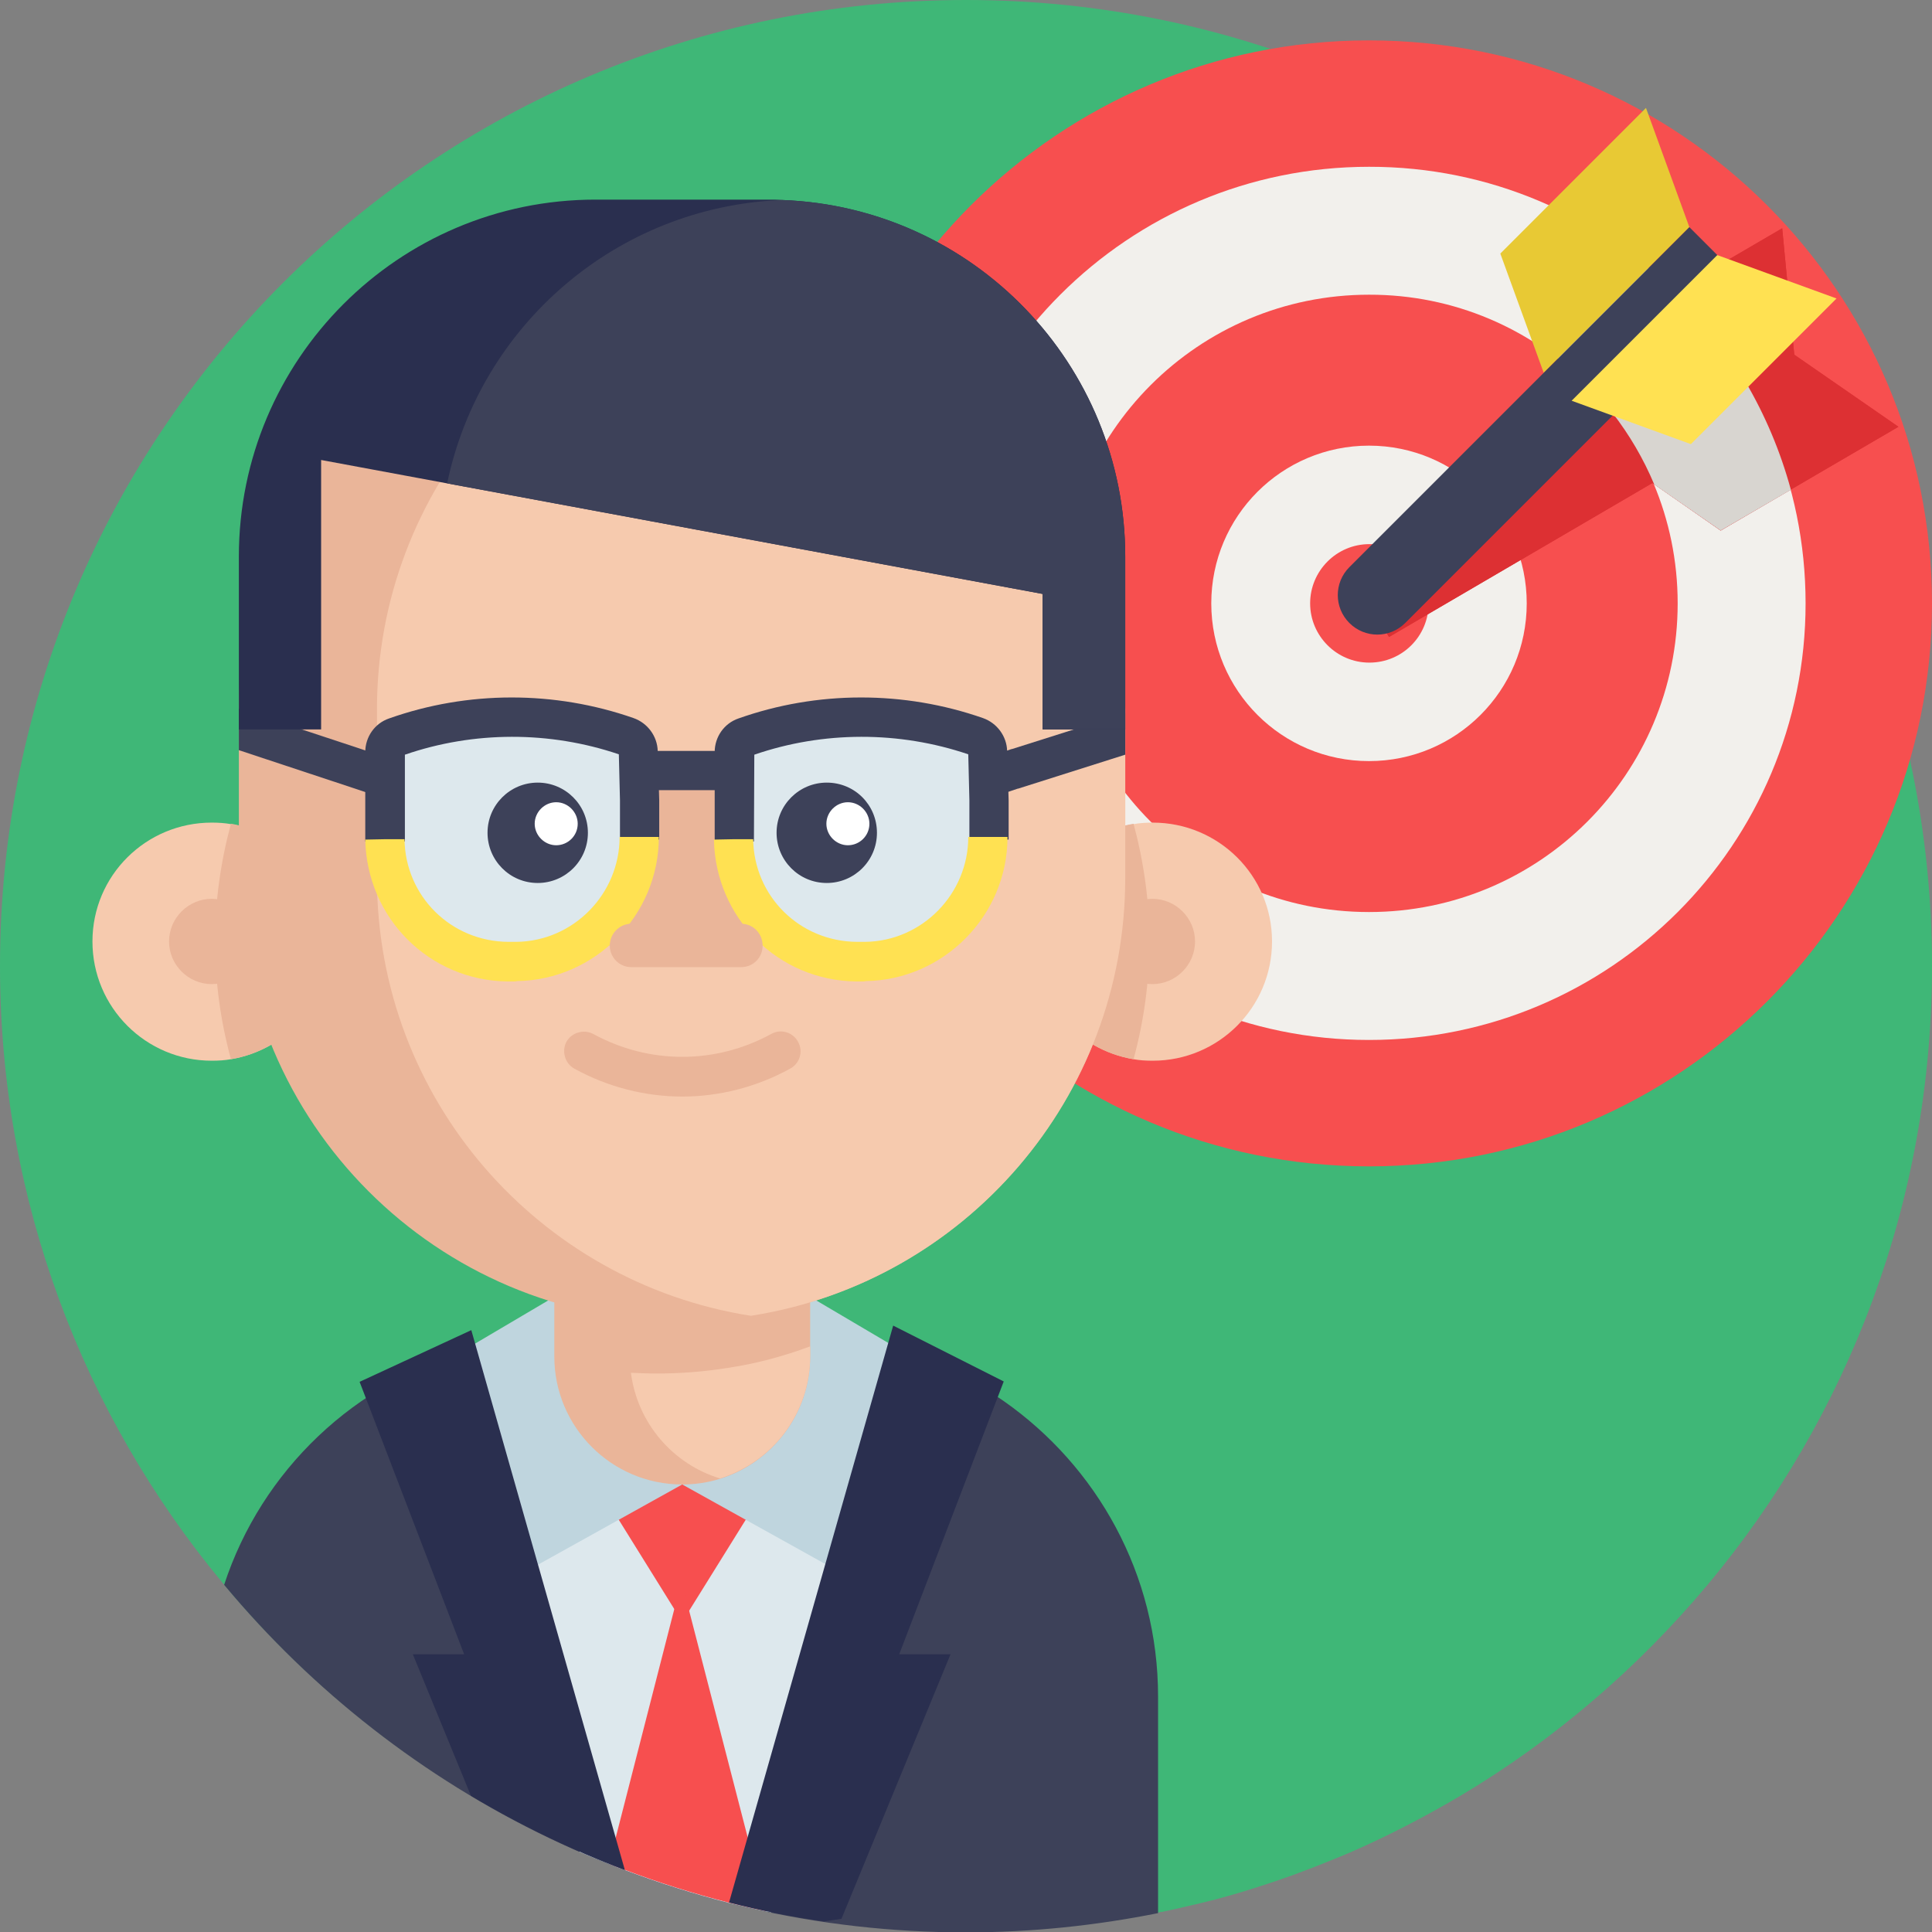 <?xml version="1.0" encoding="utf-8"?>
<!-- Generator: Adobe Illustrator 24.0.2, SVG Export Plug-In . SVG Version: 6.00 Build 0)  -->
<svg version="1.1" id="Layer_1" xmlns="http://www.w3.org/2000/svg" xmlns:xlink="http://www.w3.org/1999/xlink" x="0px" y="0px"
	 viewBox="0 0 512 512" style="enable-background:new 0 0 512 512;" xml:space="preserve">
<rect x="0" y="0" width="512" height="512" fill="#808080" stroke="none"/>
<style type="text/css">
	.st0{fill:#3FB777;}
	.st1{fill:#F74F4F;}
	.st2{fill:#F2F0EC;}
	.st3{fill:#3D4159;}
	.st4{fill:#DDE8ED;}
	.st5{fill:#BFD5DE;}
	.st6{fill:#2A2F4F;}
	.st7{fill:#EAB599;}
	.st8{fill:#F6CAAE;}
	.st9{fill:#FFE152;}
	.st10{fill:#FFFFFF;}
	.st11{fill:#DD3033;}
	.st12{fill:#D8D5D0;}
	.st13{fill:#E8C934;}
</style>
<path class="st0" d="M512,256c0,62.4-22.3,119.5-59.4,163.9c-18.5,22.1-40.6,41.1-65.4,55.9c-9.3,5.5-18.9,10.5-28.9,14.9
	c-2.6,1.1-5.2,2.2-7.8,3.2c-1.3,0.5-2.7,1.1-4.1,1.6c-4.6,1.8-9.4,3.4-14.1,4.9c-4.4,1.4-8.9,2.7-13.5,3.8c-2.1,0.5-4.3,1-6.4,1.5
	c-1.2,0.3-2.4,0.5-3.7,0.8c-0.4,0.1-0.7,0.2-1.1,0.2c-4.6,1-9.3,1.8-14,2.5c-4.8,0.7-9.7,1.3-14.6,1.7c-7.6,0.7-15.2,1-23,1
	c-17.4,0-34.4-1.7-50.9-5.1C88.1,483.3,0,380,0,256C0,114.6,114.6,0,256,0S512,114.6,512,256z"/>
<path class="st1" d="M512,159.9c0,82.4-66.8,149.2-149.2,149.2c-82.4,0-149.2-66.8-149.2-149.2c0-82.4,66.8-149.2,149.2-149.2
	C445.2,10.7,512,77.5,512,159.9z"/>
<path class="st2" d="M478.5,159.9c0,63.9-51.8,115.7-115.7,115.7c-63.9,0-115.7-51.8-115.7-115.7c0-63.9,51.8-115.7,115.7-115.7
	C426.7,44.1,478.5,95.9,478.5,159.9z"/>
<path class="st1" d="M444.6,159.9c0,45.2-36.6,81.8-81.8,81.8c-45.2,0-81.8-36.6-81.8-81.8c0-45.2,36.6-81.8,81.8-81.8
	C408,78,444.6,114.7,444.6,159.9z"/>
<path class="st2" d="M404.6,159.9c0,23.1-18.7,41.8-41.8,41.8c-23.1,0-41.8-18.7-41.8-41.8c0-23.1,18.7-41.8,41.8-41.8
	C385.9,118.1,404.6,136.8,404.6,159.9z"/>
<path class="st1" d="M378.6,159.9c0,8.7-7,15.7-15.7,15.7c-8.7,0-15.7-7.1-15.7-15.7s7-15.7,15.7-15.7
	C371.5,144.1,378.6,151.2,378.6,159.9z"/>
<path class="st3" d="M306.9,449.6v57.4c-16.5,3.3-33.5,5.1-50.9,5.1c-79,0-149.7-35.8-196.6-92.1c9.9-30.3,34.7-54,65.8-62.3
	c1.5-0.4,3-0.8,4.5-1.1c4-0.9,8.2-1.5,12.4-1.8c2.6-0.2,5.2-0.3,7.8-0.3h61.9c6.9,0,13.7,0.7,20.2,2.1c0.4,0.1,0.8,0.2,1.1,0.2
	c1.1,0.2,2.2,0.5,3.3,0.8c0,0,0.1,0,0.1,0c10.7,2.9,20.7,7.6,29.5,13.7C290.7,388.6,306.9,417.2,306.9,449.6z"/>
<path class="st4" d="M236.6,356.6l-0.2,1.1l-32.1,149.1c-0.4-0.1-0.7-0.2-1.1-0.2c-3.4-0.7-6.7-1.5-10.1-2.3
	c-9.4-2.4-18.6-5.3-27.6-8.7c-1.4-0.5-2.7-1-4.1-1.6c-2.6-1-5.2-2.1-7.8-3.2l-28.6-133.1l-0.2-1.1H236.6z"/>
<path class="st1" d="M206.3,388.8l-25.5,41l-25.5-41"/>
<path class="st1" d="M203.2,506.5c-3.4-0.7-6.7-1.5-10.1-2.3c-9.4-2.4-18.6-5.3-27.6-8.7c-1.4-0.5-2.7-1-4.1-1.6l19.2-74.9
	L203.2,506.5z"/>
<path class="st5" d="M180.8,393.4l-42.8,23.8l-13-60.6l26.6-15.7"/>
<path class="st5" d="M180.8,393.4l42.8,23.8l13-60.6L210,340.9"/>
<path class="st6" d="M238.3,438.4h13.6L223,508.5c-1.5,0.2-3.1,0.5-4.6,0.7c-8.6-1.2-16.9-2.9-25.2-5l43.5-152.9l29.3,14.8
	L238.3,438.4z"/>
<path class="st6" d="M165.6,495.6c-14.3-5.4-27.9-12-40.8-19.7l-15.4-37.5H123l-27.7-72.2l29.6-13.7L165.6,495.6z"/>
<path class="st7" d="M214.7,317.8v41.7c0,15.2-10.1,28.1-23.9,32.4c-3.2,1-6.6,1.5-10,1.5c-18.7,0-33.9-15.2-33.9-33.9v-41.7H214.7z
	"/>
<path class="st8" d="M214.7,356.8v2.6c0,15.2-10.1,28.1-23.9,32.4c-12.5-3.8-21.9-14.7-23.6-28c2.3,0.1,4.5,0.2,6.8,0.2
	c6.4,0,12.7-0.5,18.9-1.5C200.4,361.4,207.7,359.4,214.7,356.8z"/>
<path class="st8" d="M87.7,249.5c0,15.7-11.5,28.7-26.5,31.2c-1.6,0.3-3.3,0.4-5.1,0.4c-17.4,0-31.6-14.1-31.6-31.6
	S38.7,218,56.1,218c1.7,0,3.4,0.1,5.1,0.4C76.2,220.8,87.7,233.8,87.7,249.5z"/>
<path class="st7" d="M87.7,249.5c0,15.7-11.5,28.7-26.5,31.2c-2.7-9.9-4.2-20.4-4.2-31.2c0-10.8,1.5-21.2,4.2-31.2
	C76.2,220.8,87.7,233.8,87.7,249.5z"/>
<path class="st7" d="M67.4,249.5c0,6.2-5.1,11.3-11.3,11.3s-11.3-5.1-11.3-11.3s5.1-11.3,11.3-11.3S67.4,243.3,67.4,249.5z"/>
<path class="st8" d="M273.9,249.5c0,15.7,11.5,28.7,26.5,31.2c1.6,0.3,3.3,0.4,5.1,0.4c17.4,0,31.6-14.1,31.6-31.6
	S322.9,218,305.5,218c-1.7,0-3.4,0.1-5.1,0.4C285.4,220.8,273.9,233.8,273.9,249.5z"/>
<path class="st7" d="M273.9,249.5c0,15.7,11.5,28.7,26.5,31.2c2.7-9.9,4.2-20.4,4.2-31.2c0-10.8-1.5-21.2-4.2-31.2
	C285.4,220.8,273.9,233.8,273.9,249.5z"/>
<path class="st7" d="M298.2,188v44.7c0,58.4-42.7,106.9-98.6,115.9c-0.2,0-0.4,0.1-0.6,0.1c-5.9,0.9-12.1,1.4-18.3,1.4
	c-64.9,0-117.4-52.6-117.4-117.4v-44.9c0-13.6,2.4-26.6,6.6-38.8c16.1-45.7,59.6-78.5,110.8-78.5h0c6.2,0,12.3,0.5,18.3,1.4
	C255.2,80.8,298.2,129.4,298.2,188z"/>
<path class="st7" d="M316.7,249.5c0,6.2-5.1,11.3-11.3,11.3s-11.3-5.1-11.3-11.3s5.1-11.3,11.3-11.3S316.7,243.3,316.7,249.5z"/>
<path class="st8" d="M298.2,188v44.7c0,58.4-42.7,106.9-98.6,115.9c-0.2,0-0.4,0.1-0.6,0.1c-56.2-8.8-99.1-57.4-99.1-116V188
	c0-58.6,43-107.2,99.2-116C255.2,80.8,298.2,129.4,298.2,188z"/>
<path class="st7" d="M149.6,208h78.2v42.6h-78.2V208z"/>
<path class="st4" d="M102.1,222.4L102.1,222.4c0.3,17.9,14.8,32.2,32.6,32.5c0.8,0,1.6,0,2.4,0c18-0.2,32.5-15,32.5-33v0.5V212
	l-0.3-13c0-1.8-1.2-3.3-2.9-3.9c-19.9-6.9-41.5-6.9-61.4,0.1c-1.7,0.6-2.8,2.2-2.8,4V223"/>
<path class="st3" d="M107.3,223H96.8v-23.7c0-4,2.5-7.6,6.3-8.9c20.9-7.4,43.9-7.4,64.8-0.1c3.7,1.3,6.3,4.8,6.4,8.7l0.4,13.1v10.4
	h-10.4v-10.4l-0.3-12.2c-18.3-6.2-38.4-6.2-56.7,0.1V223z"/>
<path class="st9" d="M135.8,260.1c-0.4,0-0.8,0-1.2,0c-20.8-0.2-37.4-16.8-37.8-37.6l5.2-0.1h5.2c0.2,15.1,12.3,27.1,27.5,27.2
	c0.7,0,1.5,0,2.2,0c15.1-0.2,27.3-12.7,27.3-27.8h10.4c0,20.8-16.9,37.9-37.6,38.2C136.7,260.1,136.2,260.1,135.8,260.1z"/>
<path class="st4" d="M194.5,222.4L194.5,222.4c0.3,17.9,14.8,32.2,32.6,32.5c0.8,0,1.6,0,2.4,0c18-0.2,32.5-15,32.5-33v0.5V212
	l-0.3-13c0-1.8-1.2-3.3-2.9-3.9c-19.9-6.9-41.5-6.9-61.4,0.1c-1.7,0.6-2.8,2.2-2.8,4V223"/>
<path class="st3" d="M199.8,223h-10.4v-23.7c0-4,2.5-7.6,6.3-8.9c20.9-7.4,43.9-7.4,64.8-0.1c3.7,1.3,6.3,4.8,6.4,8.7l0.4,13.1v10.4
	h-10.4v-10.4l-0.3-12.2c-18.3-6.2-38.4-6.2-56.7,0.1L199.8,223L199.8,223z"/>
<path class="st9" d="M228.2,260.1c-0.4,0-0.8,0-1.2,0c-20.8-0.2-37.4-16.8-37.8-37.6l5.2-0.1h5.2c0.2,15.1,12.3,27.1,27.5,27.2
	c0.7,0,1.5,0,2.2,0c15.1-0.2,27.3-12.7,27.3-27.8h10.4c0,20.8-16.9,37.9-37.6,38.2C229.1,260.1,228.7,260.1,228.2,260.1z"/>
<g>
	<path class="st3" d="M169.1,199h25.4v10.4h-25.4V199z"/>
	<path class="st3" d="M298.2,189v11l-28.4,9l-0.1,0l-6.3,2.1l-3.3-9.9l8-2.7l0.1,0L298.2,189z"/>
	<path class="st3" d="M103.7,201.2l-3.3,9.9l-7.2-2.4l-29.9-9.9v-11l31.5,10.4L103.7,201.2z"/>
	<path class="st3" d="M155.8,220.7c0,7.4-6,13.3-13.3,13.3c-7.4,0-13.3-6-13.3-13.3c0-7.4,6-13.3,13.3-13.3
		C149.8,207.4,155.8,213.3,155.8,220.7z"/>
	<path class="st3" d="M232.4,220.7c0,7.4-6,13.3-13.3,13.3c-7.4,0-13.3-6-13.3-13.3c0-7.4,6-13.3,13.3-13.3
		C226.5,207.4,232.4,213.3,232.4,220.7z"/>
</g>
<path class="st10" d="M153.1,218.3c0,3.2-2.6,5.7-5.7,5.7s-5.7-2.6-5.7-5.7s2.6-5.7,5.7-5.7S153.1,215.2,153.1,218.3z"/>
<path class="st10" d="M230.4,218.3c0,3.2-2.6,5.7-5.7,5.7s-5.7-2.6-5.7-5.7s2.6-5.7,5.7-5.7S230.4,215.2,230.4,218.3z"/>
<path class="st7" d="M196.4,256.3h-29.1c-3.2,0-5.7-2.6-5.7-5.7c0-3.2,2.6-5.8,5.7-5.8h29.1c3.2,0,5.7,2.6,5.7,5.8
	C202.1,253.8,199.6,256.3,196.4,256.3z"/>
<path class="st7" d="M180.8,290.6c-9.8,0-19.7-2.5-28.6-7.4c-2.5-1.4-3.4-4.6-2.1-7.1c1.4-2.5,4.6-3.4,7.1-2.1
	c14.8,8.1,32.4,8.1,47.2,0c2.5-1.4,5.7-0.5,7.1,2.1c1.4,2.5,0.5,5.7-2.1,7.1C200.5,288.1,190.6,290.6,180.8,290.6z"/>
<path class="st6" d="M298.2,147.5v45.8h-21.9v-35.9l-157.8-29.3l-33.4-6.2v71.4H63.3v-45.8c0-52.2,42.3-94.6,94.5-94.6h45.8
	c1.2,0,2.5,0,3.7,0.1C257.9,54.9,298.2,96.5,298.2,147.5z"/>
<path class="st3" d="M298.2,147.5v45.8h-21.9v-35.9l-157.8-29.3c8.7-41.8,44.9-73.4,88.8-75.1C257.9,54.9,298.2,96.5,298.2,147.5z"
	/>
<path class="st11" d="M503.1,113.1l-27.6-19.1l-3.2-33.5L425.2,88l2.1,22l-69.8,40.8l10.6,18l69.8-40.8l18.1,12.6L503.1,113.1z"/>
<path class="st11" d="M503.1,113.1l-27.6-19.1l-3.2-33.5L425.2,88l2.1,22l-69.8,40.8l10.6,18l69.8-40.8l18.1,12.6L503.1,113.1z"/>
<path class="st12" d="M474.6,129.8L456,140.6l-17.6-12.2c-2.9-6.9-6.6-13.2-11.1-19v0l-2-21.4l18.6-10.9
	C458.3,91.4,469.1,109.5,474.6,129.8z"/>
<path class="st13" d="M397.6,67.2l38.6-38.6l11.5,31.6l-38.6,38.6L397.6,67.2z"/>
<path class="st3" d="M462.5,75l-90.1,90.1c-4.1,4.1-10.7,4.1-14.8,0c-4.1-4.1-4.1-10.7,0-14.8l90.1-90.1L462.5,75z"/>
<path class="st9" d="M448.1,117.7l38.6-38.6l-31.6-11.5l-38.6,38.6L448.1,117.7z"/>
</svg>
